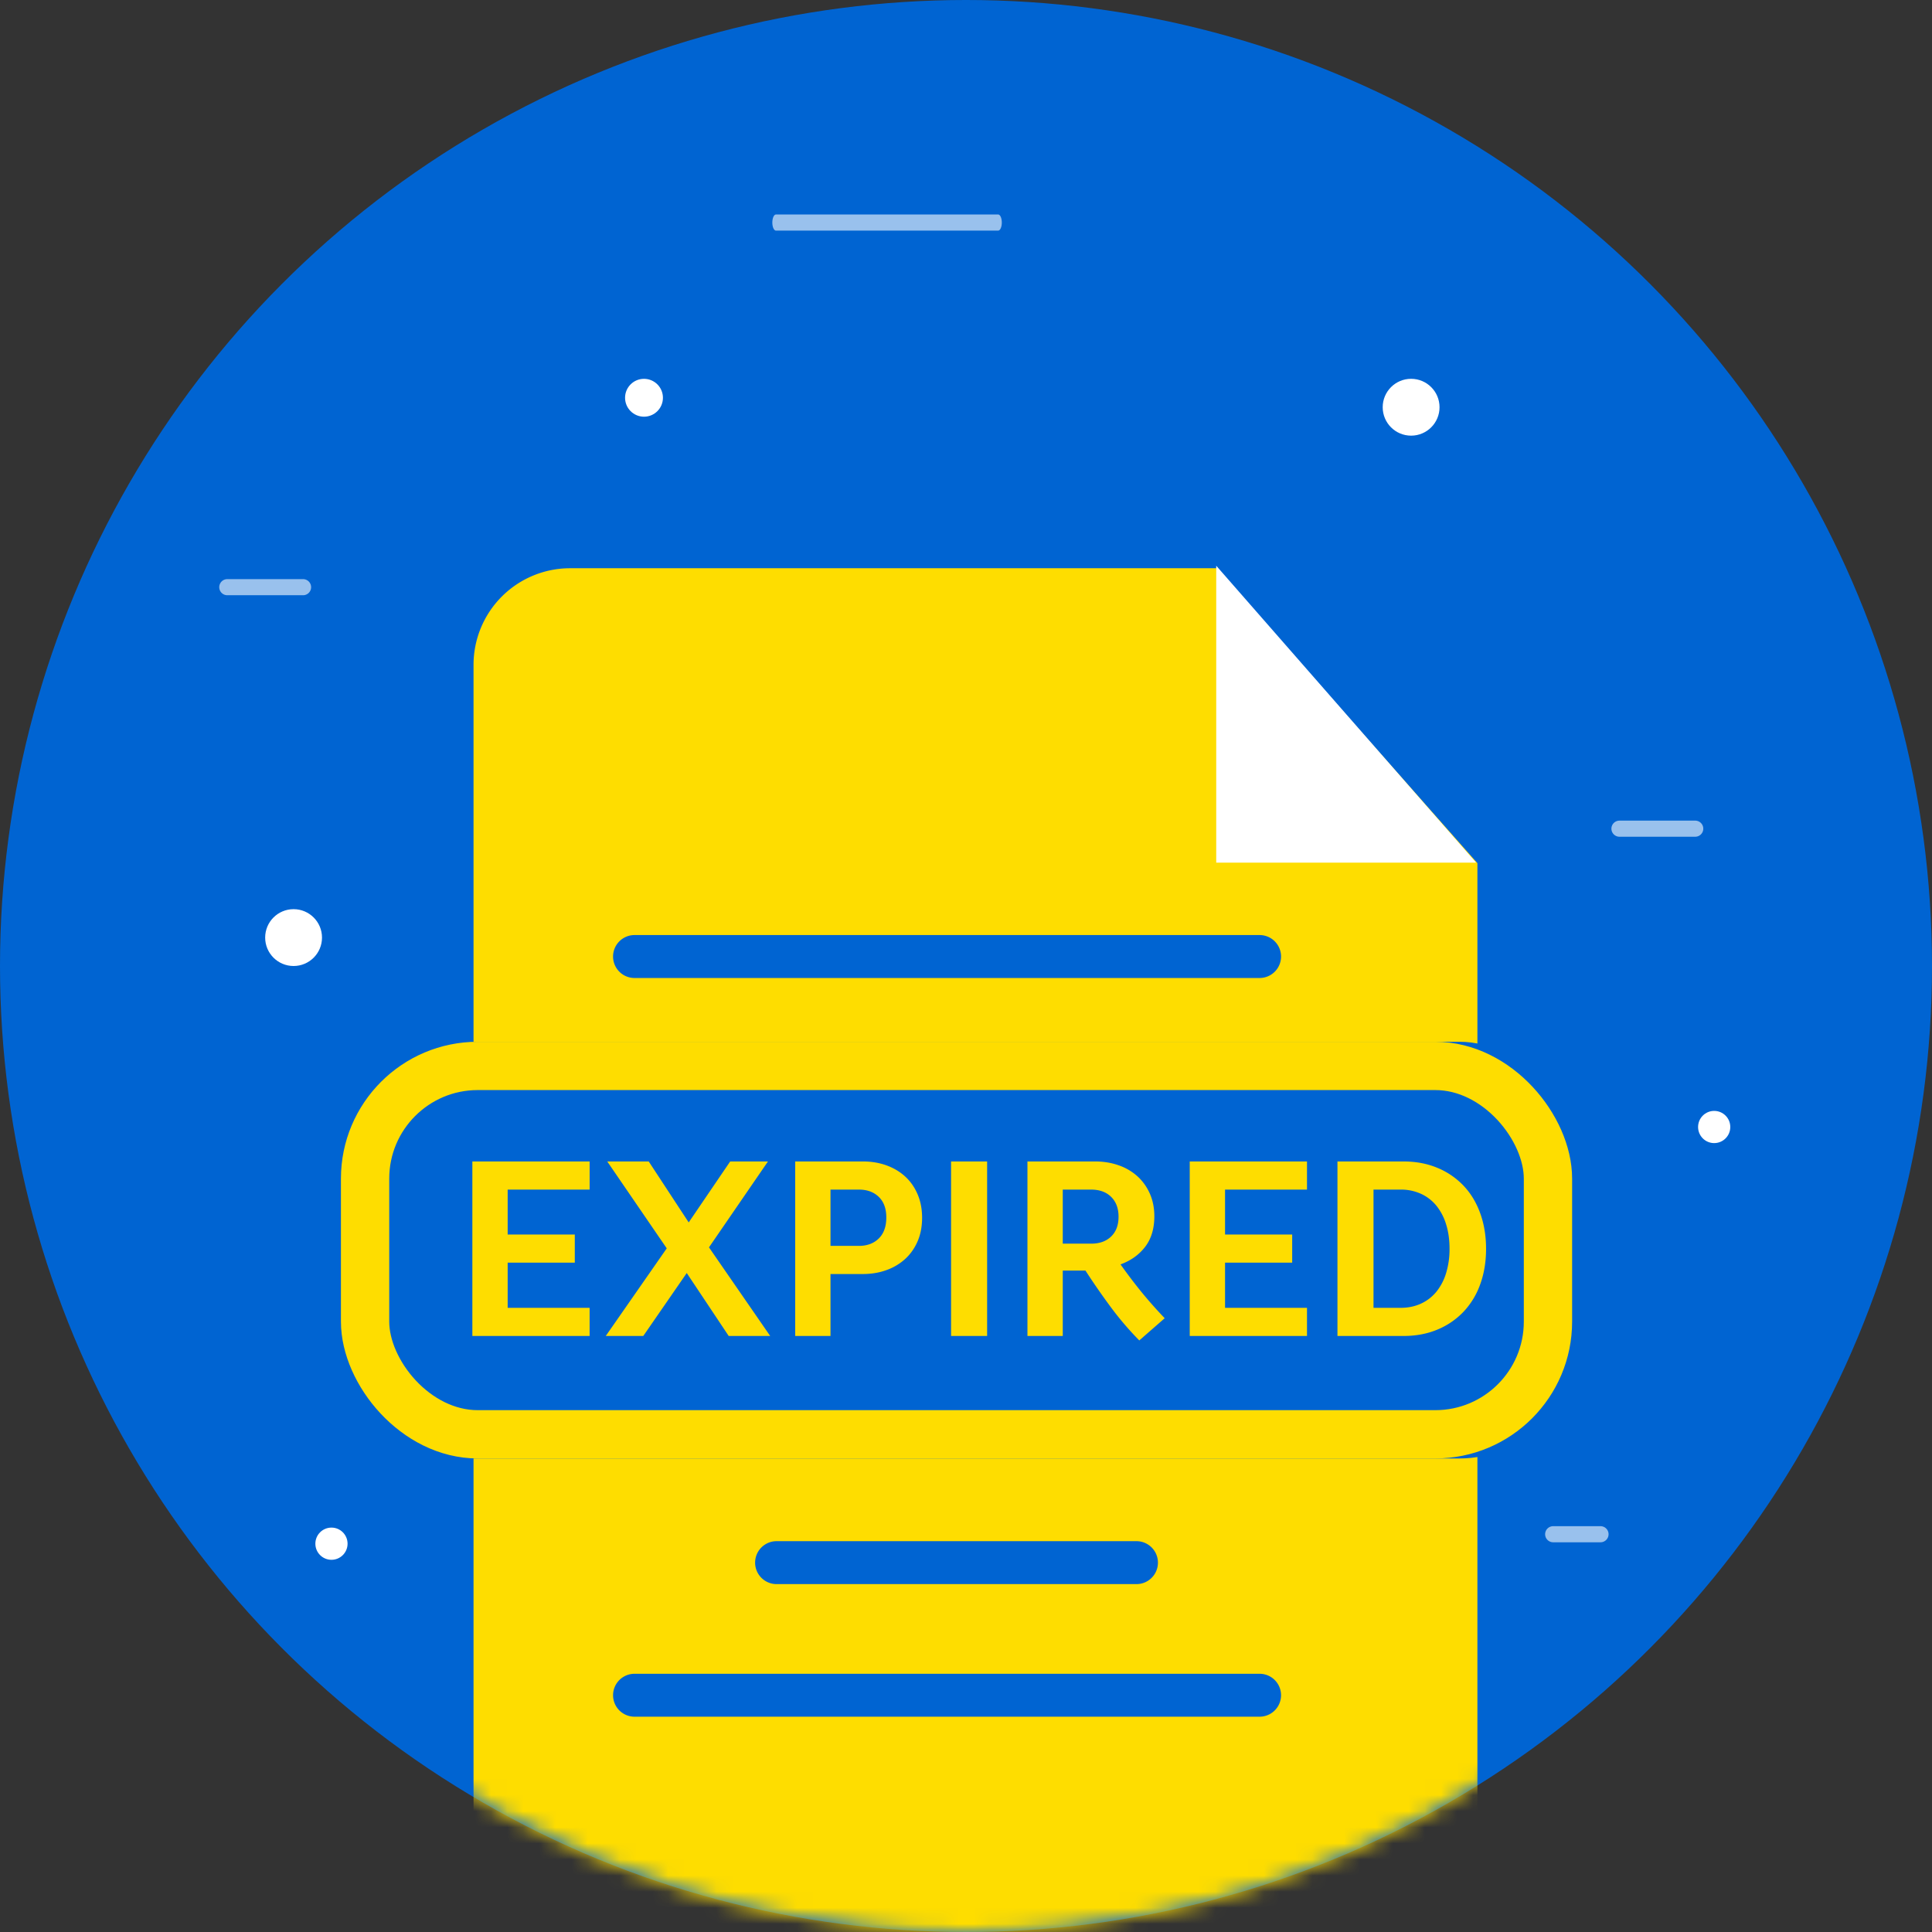 <svg xmlns="http://www.w3.org/2000/svg" xmlns:xlink="http://www.w3.org/1999/xlink" width="120" height="120" viewBox="0 0 120 120">
    <rect x="0" y="0" width="120" height="120" fill="#333333" stroke="none"/>
    <defs>
        <circle id="a" cx="60" cy="60" r="60"/>
        <rect id="c" width="76.471" height="25.882" rx="7"/>
    </defs>
    <g fill="none" fill-rule="evenodd">
        <g>
            <mask id="b" fill="#fff">
                <use xlink:href="#a"/>
            </mask>
            <use fill="#0064D2" xlink:href="#a"/>
            <path fill="#FEDD00" d="M75.559 35.294H35.412a6 6 0 0 0-6 6v78.992h62.353V53.611L75.559 35.294z" mask="url(#b)"/>
        </g>
        <path fill="#FFF" d="M75.542 35.138v18.444h16.145z"/>
        <g transform="translate(21.176 64.706)">
            <use fill="#0064D2" xlink:href="#c"/>
            <rect width="73.471" height="22.882" x="1.5" y="1.5" stroke="#FEDD00" stroke-width="3" rx="7"/>
        </g>
        <path fill="#FEDD00" d="M36.623 82.98h-7.284V72.14h7.284v1.748h-5.091v2.79h4.17v1.748h-4.17v2.806h5.09v1.748zm11.214 0h-2.576l-2.606-3.91-2.7 3.91h-2.33l3.788-5.443-3.696-5.397h2.576l2.484 3.787 2.576-3.787H47.7l-3.664 5.336 3.802 5.504zm3.747 0h-2.192V72.14h4.201c.532 0 1.022.082 1.472.245.45.164.838.396 1.165.698.328.301.583.67.767 1.104.184.434.276.917.276 1.449 0 .542-.092 1.027-.276 1.456-.184.43-.44.795-.767 1.097a3.422 3.422 0 0 1-1.165.697c-.45.164-.94.246-1.472.246h-2.009v3.848zm1.764-5.596c.51 0 .922-.154 1.234-.46.312-.307.468-.741.468-1.304 0-.552-.156-.978-.468-1.28-.312-.301-.723-.452-1.234-.452h-1.764v3.496h1.764zm7.964 5.596h-2.239V72.14h2.239v10.84zm9.45.276a19.448 19.448 0 0 1-1.724-2.008 44.225 44.225 0 0 1-1.618-2.33h-1.41v4.062h-2.193V72.14h4.201c.532 0 1.025.082 1.48.245a3.39 3.39 0 0 1 1.165.69c.322.297.575.654.76 1.073.183.42.275.885.275 1.396 0 .766-.189 1.398-.567 1.893-.378.496-.89.862-1.533 1.097.45.634.897 1.221 1.341 1.763.445.542.913 1.068 1.403 1.58l-1.58 1.38zm-2.99-6.01c.522 0 .936-.148 1.243-.445.307-.296.46-.705.46-1.227 0-.52-.153-.932-.46-1.234-.307-.301-.72-.452-1.242-.452H66.01v3.358h1.763zM81.18 82.98h-7.283V72.14h7.283v1.748h-5.09v2.79h4.17v1.748h-4.17v2.806h5.09v1.748zm5.817-1.748c.46 0 .88-.086 1.258-.26.378-.174.697-.42.958-.736a3.41 3.41 0 0 0 .606-1.158 5.07 5.07 0 0 0 .214-1.526c0-.552-.071-1.055-.214-1.51a3.41 3.41 0 0 0-.606-1.158 2.664 2.664 0 0 0-.958-.736 2.976 2.976 0 0 0-1.258-.26h-1.686v7.344h1.686zm-3.925 1.748V72.14h4.094c.777 0 1.482.133 2.116.398a4.72 4.72 0 0 1 1.625 1.112c.45.475.795 1.048 1.035 1.717.24.67.36 1.403.36 2.2 0 .798-.12 1.529-.36 2.193a4.853 4.853 0 0 1-1.035 1.71 4.72 4.72 0 0 1-1.625 1.112c-.634.266-1.34.398-2.116.398h-4.094z"/>
        <path fill="#0064D2" fill-rule="nonzero" d="M39.412 60.745a1.333 1.333 0 1 1 0-2.667h38.823a1.333 1.333 0 1 1 0 2.667H39.412zM39.412 106.627a1.333 1.333 0 0 1 0-2.666h38.823a1.333 1.333 0 0 1 0 2.666H39.412zM48.235 98.392a1.333 1.333 0 0 1 0-2.667h22.353a1.333 1.333 0 1 1 0 2.667H48.235z"/>
        <g transform="translate(13.451 13.098)">
            <path fill="#99C1ED" fill-rule="nonzero" d="M34.745 1.225c-.124 0-.225-.223-.225-.5 0-.276.1-.5.225-.5h13.802c.125 0 .226.224.226.5 0 .277-.101.5-.226.5H34.745zM.667 23.873a.5.5 0 1 1 0-1h4.706a.5.5 0 1 1 0 1H.667zM87.137 38.873a.5.5 0 1 1 0-1h4.706a.5.5 0 0 1 0 1h-4.706zM85.96 81.696a.5.5 0 0 1 0 1h-2.94a.5.5 0 0 1 0-1h2.94z"/>
            <circle cx="26.549" cy="11.608" r="1.176" fill="#FFF"/>
            <circle cx="74.196" cy="12.196" r="1.765" fill="#FFF"/>
            <circle cx="4.784" cy="45.137" r="1.765" fill="#FFF"/>
            <circle cx="93.02" cy="56.902" r="1" fill="#FFF"/>
            <circle cx="7.137" cy="82.784" r="1" fill="#FFF"/>
        </g>
    </g>
</svg>
